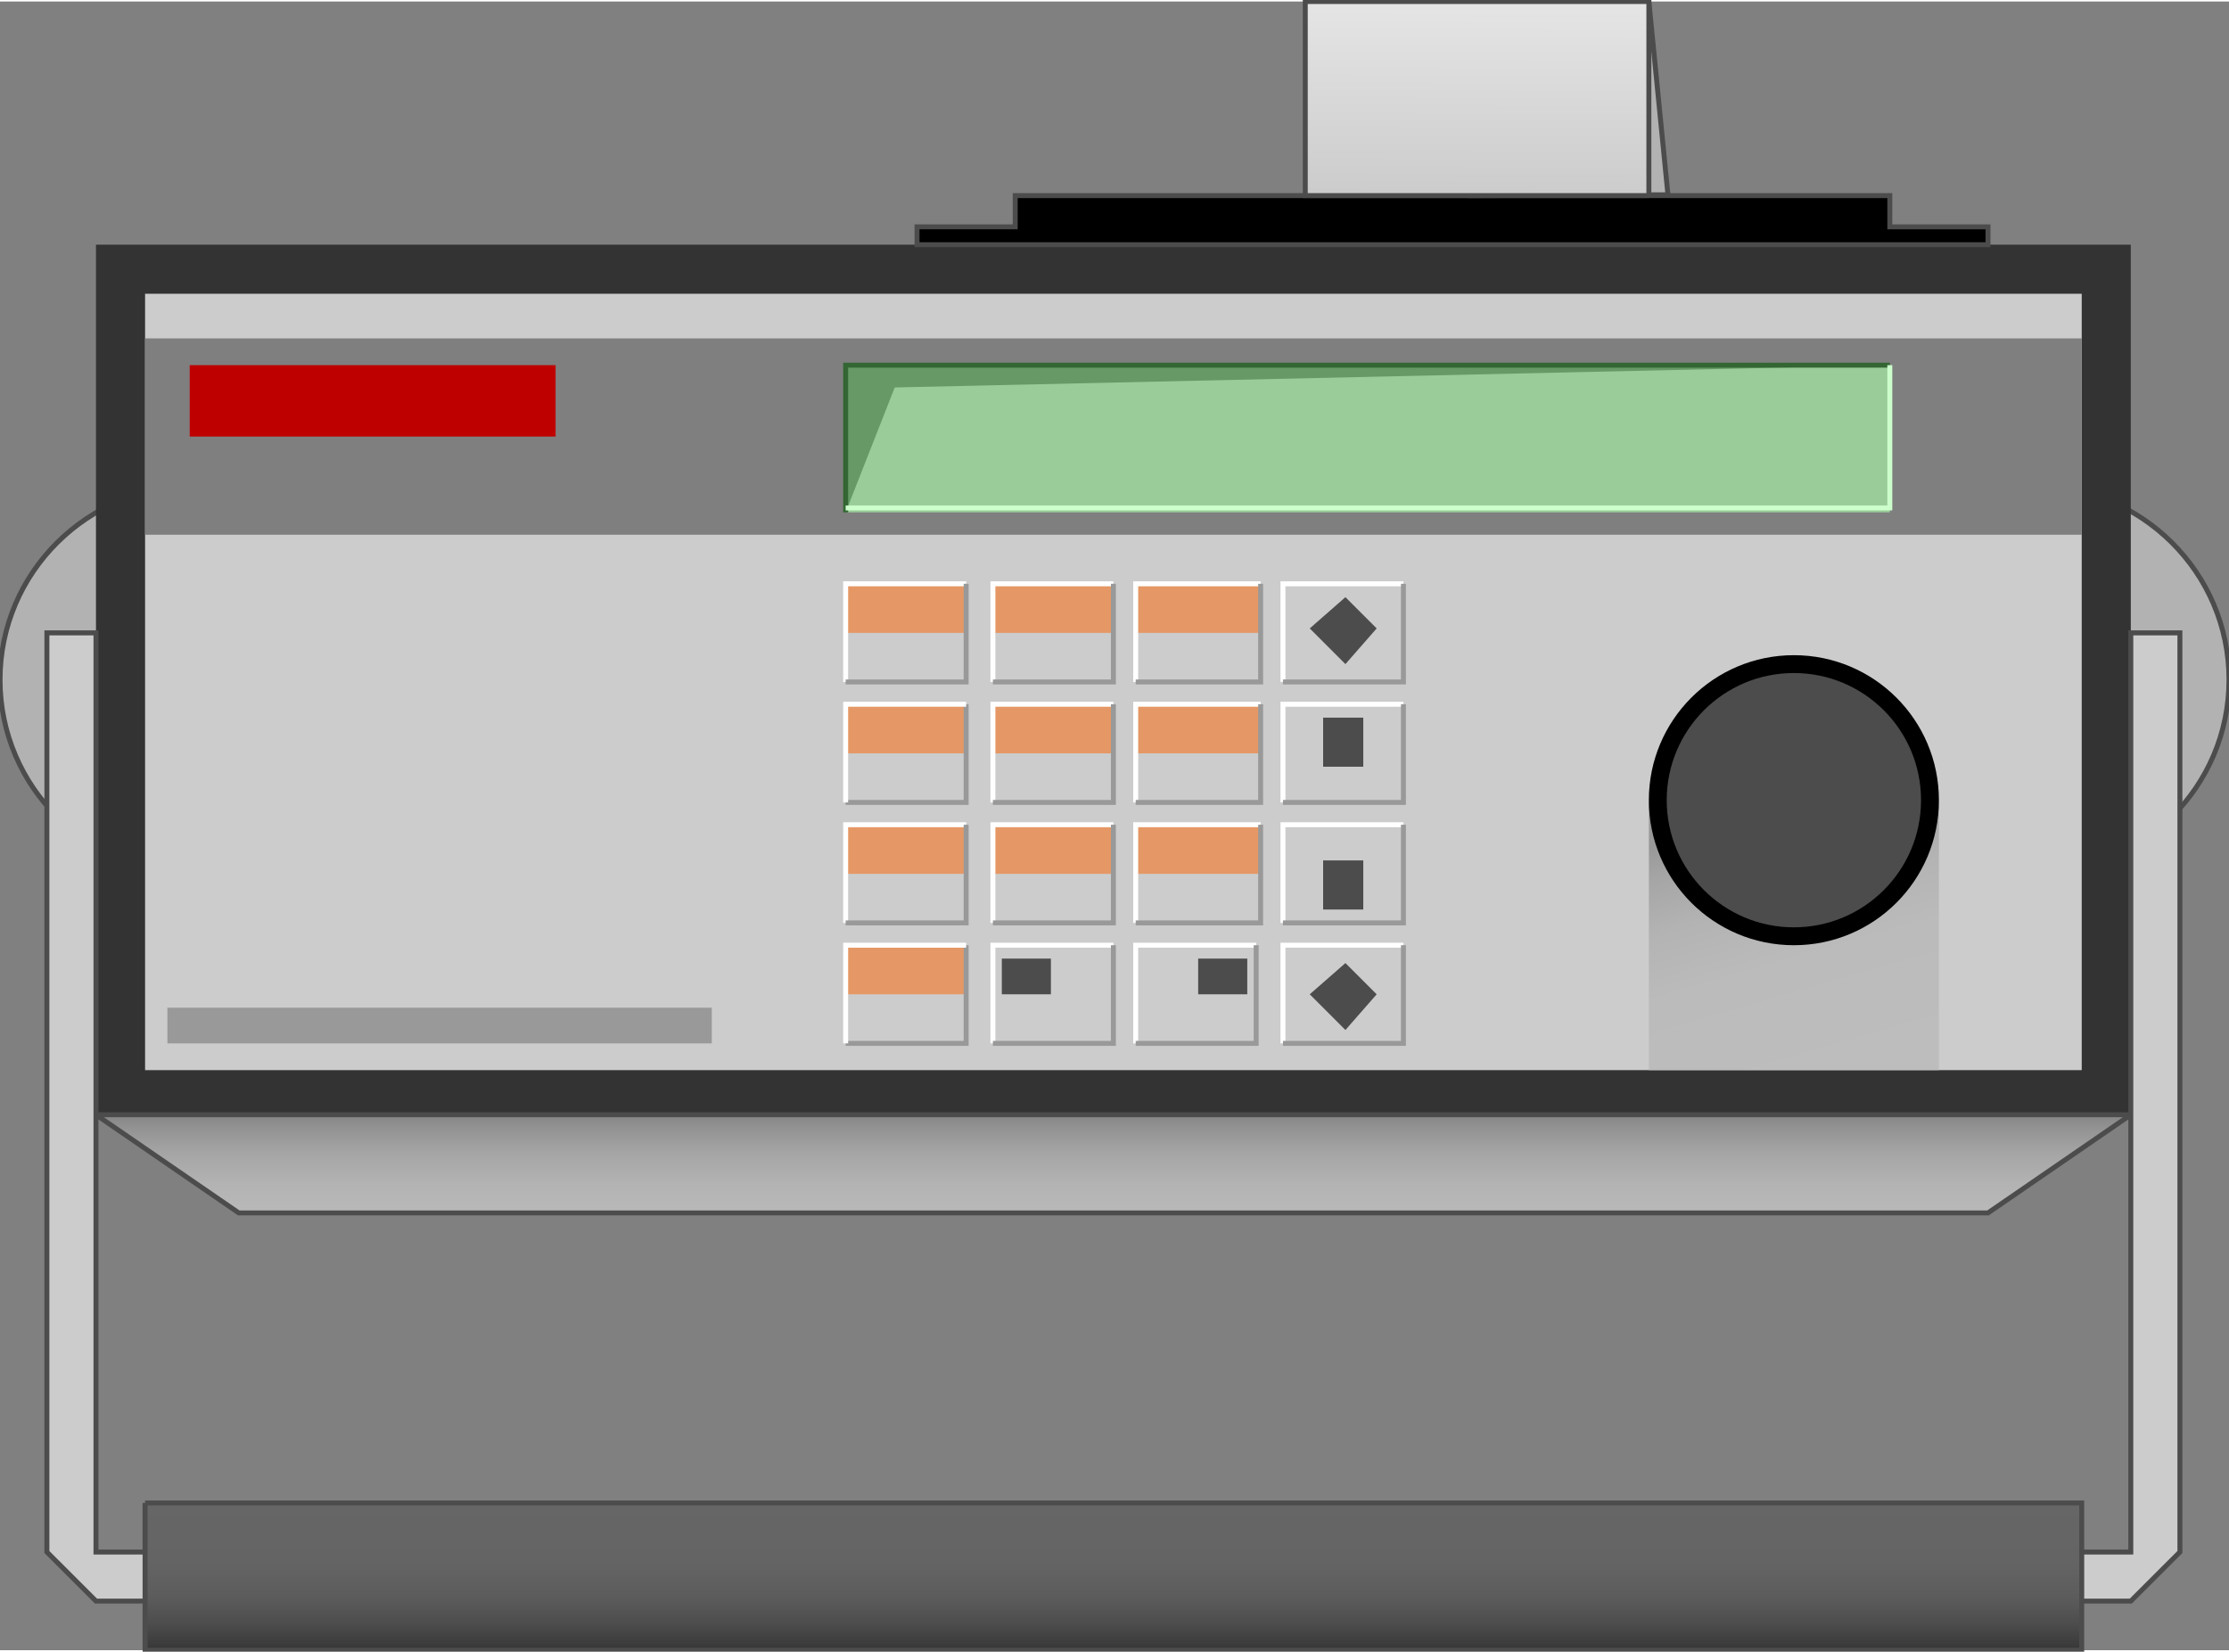 <!DOCTYPE svg PUBLIC "-//W3C//DTD SVG 1.1//EN" "http://www.w3.org/Graphics/SVG/1.1/DTD/svg11.dtd"><svg version="1.1" xmlns="http://www.w3.org/2000/svg" xmlns:xlink="http://www.w3.org/1999/xlink" width="112px" height="83px" viewBox="0 0 112.5 83.218" enable-background="new 0 0 112.5 83.218" xml:space="preserve">
<rect x="0" y="0" width="112.5" height="83.218" fill="#808080" stroke="none"/>
<g id="Group_SupportingRod">
	<path fill="#B2B2B2" stroke="#4C4C4C" stroke-width="0.25" d="M112.5,34.233c0,5.411-4.417,9.797-9.867,9.797H9.869   c-5.449,0-9.867-4.386-9.867-9.797l0,0c0-5.411,4.417-9.797,9.867-9.797h92.764C108.083,24.436,112.5,28.822,112.5,34.233   L112.5,34.233z" />
</g>
<g id="Group_Body">
	<path fill="#333333" d="M4.844,12.274h102.699v44.143H4.844V12.274z" />
	<path fill="#CCCCCC" d="M7.322,14.751h97.745v39.188H7.322V14.751z" />
	<path fill="#7F7F7F" d="M7.322,17.004h97.745v9.91H7.322V17.004z" />
	<linearGradient id="SVGID_1_" gradientUnits="userSpaceOnUse" x1="92.57" y1="54.202" x2="88.791" y2="41.131">
		<stop offset="0" style="stop-color:#BDBDBD" />
		<stop offset="0.45" style="stop-color:#BBBBBB" />
		<stop offset="0.69" style="stop-color:#B3B3B3" />
		<stop offset="0.89" style="stop-color:#A5A5A5" />
		<stop offset="1" style="stop-color:#999999" />
	</linearGradient>
	<path fill="url(#SVGID_1_)" d="M83.22,40.426v13.513h14.64V40.426H83.22z" />
	<path fill="#999999" d="M8.448,50.787v1.802h27.477v-1.802H8.448z" />
	<path stroke="#4C4C4C" stroke-width="0.25" d="M46.284,12.274v-0.901h4.955V9.797h44.142v1.577h4.955v0.901H46.284z" />
	<linearGradient id="SVGID_2_" gradientUnits="userSpaceOnUse" x1="56.194" y1="65.19" x2="56.194" y2="55.892">
		<stop offset="0" style="stop-color:#BDBDBD" />
		<stop offset="0.39" style="stop-color:#BBBBBB" />
		<stop offset="0.59" style="stop-color:#B3B3B3" />
		<stop offset="0.76" style="stop-color:#A5A5A5" />
		<stop offset="0.9" style="stop-color:#929292" />
		<stop offset="1" style="stop-color:#7F7F7F" />
	</linearGradient>
	<path fill="url(#SVGID_2_)" stroke="#4C4C4C" stroke-width="0.25" d="M4.844,56.191h102.699l-7.207,4.955H12.051L4.844,56.191z" />
</g>
<g id="Group_Paper">
	<path fill="#B2B2B2" stroke="#4C4C4C" stroke-width="0.25" d="M84.183,9.755L83.22,0h-9.909l0.899,9.796L84.183,9.755z" />
	<linearGradient id="SVGID_3_" gradientUnits="userSpaceOnUse" x1="74.574" y1="0.069" x2="74.523" y2="9.663">
		<stop offset="0" style="stop-color:#E5E5E5" />
		<stop offset="1" style="stop-color:#CCCCCC" />
	</linearGradient>
	<path fill="url(#SVGID_3_)" d="M83.22,9.797V0H65.878v9.797H83.22z" />
	<path fill="none" stroke="#4C4C4C" stroke-width="0.25" d="M83.22,9.797V0H65.878v9.797H83.22" />
</g>
<g id="Group_Knob">
	<circle cx="90.539" cy="40.314" r="7.32" />
	<circle fill="#4C4C4C" cx="90.539" cy="40.313" r="6.418" />
</g>
<g id="Group_Screen">
	<path fill="#99CC99" d="M42.681,18.355h52.7v7.432h-52.7V18.355z" />
	<path fill="#669966" d="M42.681,18.355h52.7l-50.223,1.126l-2.478,6.306V18.355z" />
	<path fill="none" stroke="#336633" stroke-width="0.25" d="M42.681,25.787v-7.432h52.7" />
	<path fill="none" stroke="#CCFFCC" stroke-width="0.25" d="M95.381,18.355v7.207h-52.7" />
</g>
<g id="Group_Main">
	<path fill="#BF0000" d="M9.574,18.355h18.468v3.604H9.574V18.355z" />
</g>
<g id="Group_ButtonsPanel">
	<path fill="#E59865" d="M57.32,29.391h6.306v2.478H57.32V29.391z" />
	<path fill="#E59865" d="M50.113,29.391h6.081v2.478h-6.081V29.391z" />
	<path fill="#E59865" d="M42.681,29.391h6.081v2.478h-6.081V29.391z" />
	<path fill="#E59865" d="M42.681,35.472h6.081v2.478h-6.081V35.472z" />
	<path fill="#E59865" d="M50.113,35.472h6.081v2.478h-6.081V35.472z" />
	<path fill="#E59865" d="M57.32,35.472h6.306v2.478H57.32V35.472z" />
	<path fill="#E59865" d="M57.32,41.552h6.306v2.478H57.32V41.552z" />
	<path fill="#E59865" d="M50.113,41.552h6.081v2.478h-6.081V41.552z" />
	<path fill="#E59865" d="M42.681,41.552h6.081v2.478h-6.081V41.552z" />
	<path fill="#E59865" d="M42.681,47.633h6.081v2.478h-6.081V47.633z" />
	<path fill="none" stroke="#FFFFFF" stroke-width="0.25" d="M64.752,34.346v-4.955h6.081" />
	<path fill="none" stroke="#FFFFFF" stroke-width="0.25" d="M64.752,40.426v-4.955h6.081" />
	<path fill="none" stroke="#FFFFFF" stroke-width="0.25" d="M64.752,46.507v-4.955h6.081" />
	<path fill="none" stroke="#FFFFFF" stroke-width="0.25" d="M64.752,52.588v-4.955h6.081" />
	<path fill="none" stroke="#FFFFFF" stroke-width="0.25" d="M57.32,52.588v-4.955h6.08" />
	<path fill="none" stroke="#FFFFFF" stroke-width="0.25" d="M50.113,52.588v-4.955h6.081" />
	<path fill="none" stroke="#FFFFFF" stroke-width="0.25" d="M42.681,46.507v-4.955h6.081" />
	<path fill="none" stroke="#FFFFFF" stroke-width="0.25" d="M50.113,46.507v-4.955h6.081" />
	<path fill="none" stroke="#FFFFFF" stroke-width="0.25" d="M57.32,46.507v-4.955h6.306" />
	<path fill="none" stroke="#FFFFFF" stroke-width="0.25" d="M57.32,40.426v-4.955h6.306" />
	<path fill="none" stroke="#FFFFFF" stroke-width="0.25" d="M57.32,34.346v-4.955h6.306" />
	<path fill="none" stroke="#FFFFFF" stroke-width="0.25" d="M50.113,34.346v-4.955h6.081" />
	<path fill="none" stroke="#FFFFFF" stroke-width="0.25" d="M42.681,34.346v-4.955h6.081" />
	<path fill="none" stroke="#FFFFFF" stroke-width="0.25" d="M50.113,40.426v-4.955h6.081" />
	<path fill="none" stroke="#999999" stroke-width="0.25" d="M64.752,34.346h6.081v-4.955" />
	<path fill="none" stroke="#999999" stroke-width="0.25" d="M57.32,34.346h6.306v-4.955" />
	<path fill="none" stroke="#999999" stroke-width="0.25" d="M50.113,34.346h6.081v-4.955" />
	<path fill="none" stroke="#999999" stroke-width="0.25" d="M42.681,40.426h6.081v-4.955" />
	<path fill="none" stroke="#999999" stroke-width="0.25" d="M42.681,52.588h6.081v-4.955" />
	<path fill="none" stroke="#999999" stroke-width="0.25" d="M50.113,40.426h6.081v-4.955" />
	<path fill="none" stroke="#999999" stroke-width="0.25" d="M50.113,46.507h6.081v-4.955" />
	<path fill="none" stroke="#999999" stroke-width="0.25" d="M57.32,40.426h6.306v-4.955" />
	<path fill="none" stroke="#999999" stroke-width="0.25" d="M57.32,46.507h6.306v-4.955" />
	<path fill="none" stroke="#999999" stroke-width="0.25" d="M64.752,40.426h6.081v-4.955" />
	<path fill="none" stroke="#999999" stroke-width="0.25" d="M64.752,46.507h6.081v-4.955" />
	<path fill="none" stroke="#999999" stroke-width="0.25" d="M50.113,52.588h6.081v-4.955" />
	<path fill="none" stroke="#999999" stroke-width="0.25" d="M57.32,52.588h6.08v-4.955" />
	<path fill="none" stroke="#999999" stroke-width="0.25" d="M64.752,52.588h6.081v-4.955" />
	<path fill="#4C4C4C" d="M50.563,48.309h2.477v1.802h-2.477V48.309z" />
	<path fill="#4C4C4C" d="M60.473,48.309h2.478v1.802h-2.478V48.309z" />
	<path fill="#4C4C4C" d="M66.104,31.643l1.801-1.577l1.577,1.577l-1.577,1.802L66.104,31.643z" />
	<path fill="#4C4C4C" d="M68.806,36.147v2.477h-2.026v-2.477H68.806z" />
	<path fill="#4C4C4C" d="M68.806,43.354v2.478h-2.026v-2.478H68.806z" />
	<path fill="#4C4C4C" d="M66.104,50.111l1.801-1.576l1.577,1.576l-1.577,1.802L66.104,50.111z" />
	<path fill="none" stroke="#FFFFFF" stroke-width="0.25" d="M42.681,52.588v-4.955h6.081" />
	<path fill="none" stroke="#FFFFFF" stroke-width="0.25" d="M42.681,40.426v-4.955h6.081" />
	<path fill="none" stroke="#999999" stroke-width="0.25" d="M42.681,34.346h6.081v-4.955" />
	<path fill="none" stroke="#999999" stroke-width="0.25" d="M42.681,46.507h6.081v-4.955" />
</g>
<g id="Group_Base">
	<path fill="#CCCCCC" stroke="#4C4C4C" stroke-width="0.25" d="M4.844,31.868H2.367v46.395l2.478,2.477h102.699l2.478-2.477V31.868   h-2.478v46.395H4.844V31.868z" />
	<linearGradient id="SVGID_4_" gradientUnits="userSpaceOnUse" x1="56.194" y1="75.671" x2="56.194" y2="83.322">
		<stop offset="0" style="stop-color:#666666" />
		<stop offset="0.41" style="stop-color:#646464" />
		<stop offset="0.63" style="stop-color:#5C5C5C" />
		<stop offset="0.8" style="stop-color:#4E4E4E" />
		<stop offset="0.95" style="stop-color:#3B3B3B" />
		<stop offset="1" style="stop-color:#333333" />
	</linearGradient>
	<path fill="url(#SVGID_4_)" d="M7.322,75.786h97.745v7.433H7.322V75.786z" />
	<path fill="none" stroke="#4C4C4C" stroke-width="0.25" d="M7.322,75.786h97.745v7.433H7.322V75.786" />
</g>
</svg>